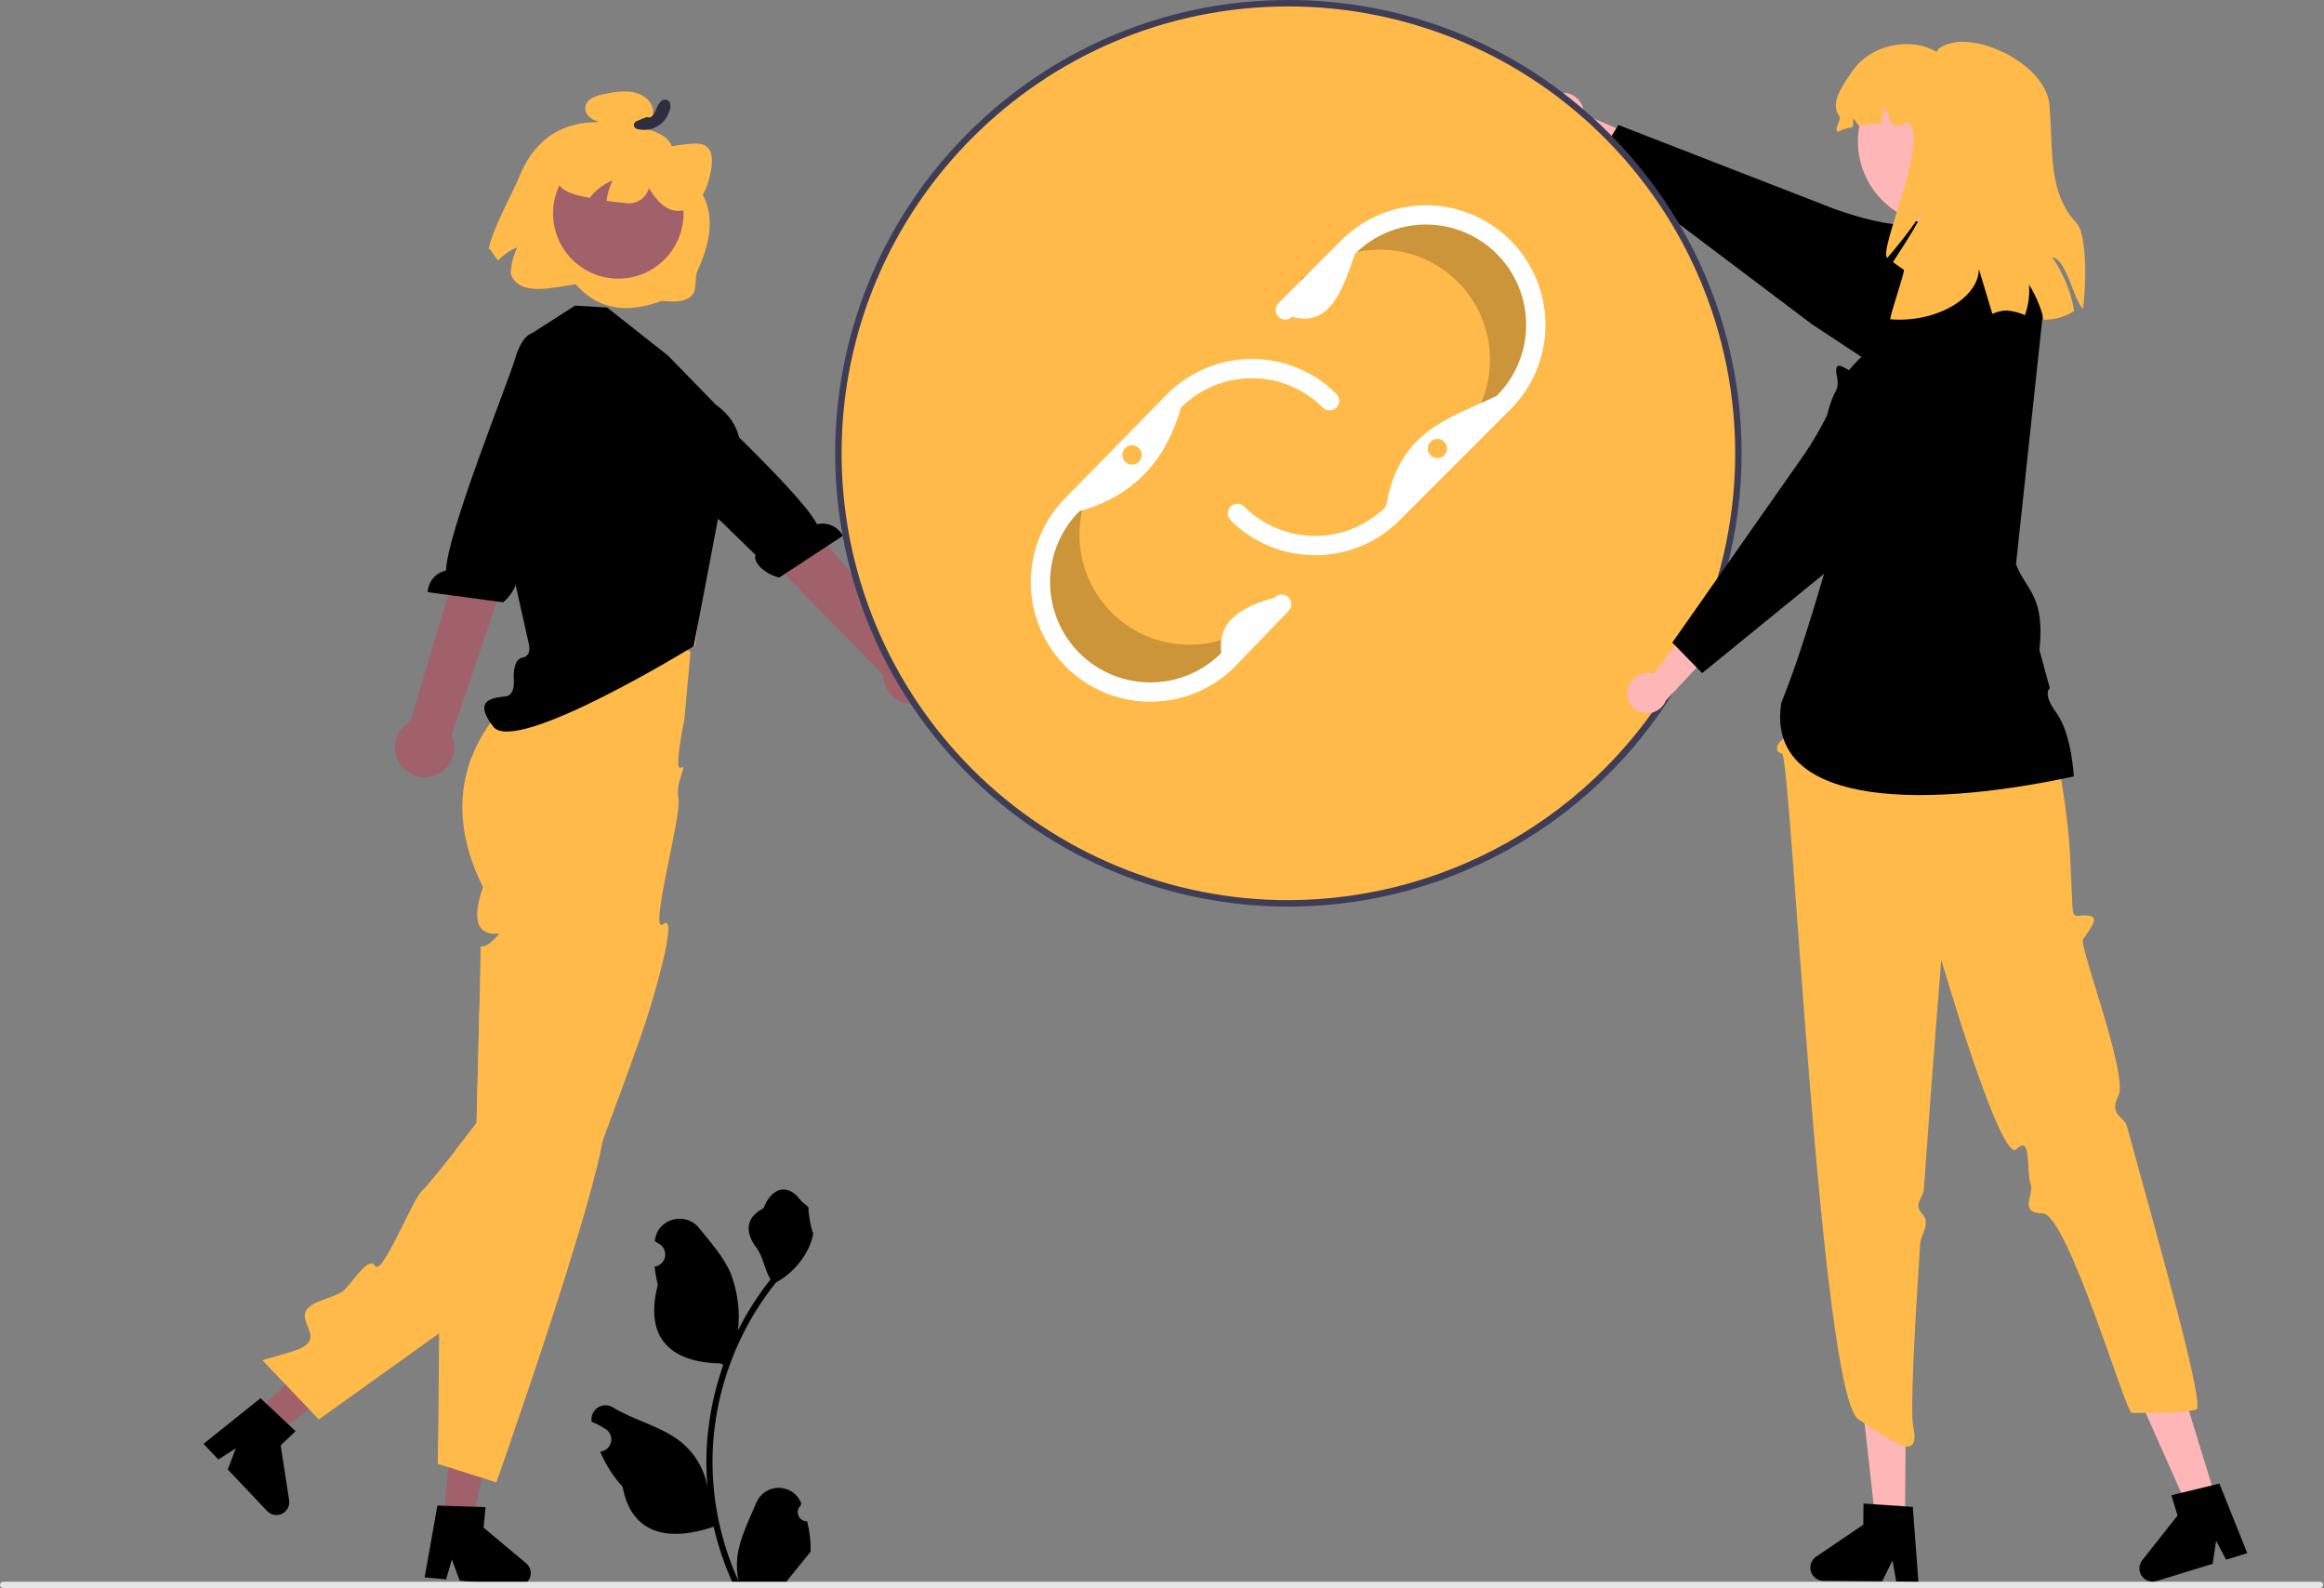 <svg width="723" height="494" viewBox="0 0 723 494" fill="none" xmlns="http://www.w3.org/2000/svg">
<rect x="0" y="0" width="723" height="494" fill="#808080" stroke="none"/>
<g clip-path="url(#clip0_5_41)">
<path d="M251.111 473.199C250.536 473.226 249.967 473.075 249.481 472.767C248.994 472.459 248.614 472.009 248.392 471.478C248.17 470.947 248.117 470.36 248.239 469.798C248.362 469.235 248.654 468.724 249.077 468.333L249.269 467.568C249.244 467.507 249.218 467.446 249.192 467.385C248.613 466.017 247.643 464.85 246.402 464.032C245.162 463.213 243.708 462.78 242.222 462.785C240.736 462.791 239.285 463.235 238.051 464.063C236.817 464.89 235.855 466.064 235.286 467.437C233.011 472.915 230.115 478.402 229.402 484.194C229.088 486.755 229.221 489.35 229.794 491.865C224.452 480.212 221.678 467.546 221.66 454.726C221.659 451.509 221.837 448.295 222.195 445.098C222.491 442.477 222.901 439.875 223.426 437.291C226.289 423.273 232.437 410.135 241.364 398.954C245.684 396.597 249.179 392.971 251.376 388.567C252.171 386.983 252.734 385.293 253.046 383.549C252.558 383.613 251.208 376.19 251.575 375.734C250.896 374.704 249.68 374.191 248.939 373.185C245.249 368.183 240.166 369.057 237.512 375.854C231.844 378.715 231.789 383.46 235.267 388.023C237.48 390.927 237.784 394.855 239.726 397.963C239.526 398.219 239.318 398.467 239.118 398.722C235.467 403.418 232.284 408.46 229.616 413.776C230.265 407.82 229.491 401.796 227.357 396.197C225.194 390.98 221.141 386.586 217.571 382.076C213.283 376.658 204.49 379.023 203.735 385.89C203.728 385.957 203.721 386.023 203.714 386.09C204.244 386.389 204.763 386.706 205.271 387.042C205.909 387.468 206.403 388.077 206.689 388.789C206.975 389.501 207.039 390.283 206.873 391.032C206.707 391.781 206.319 392.463 205.759 392.987C205.199 393.512 204.494 393.855 203.735 393.972L203.658 393.984C203.847 395.895 204.181 397.789 204.657 399.649C200.077 417.359 209.964 423.81 224.081 424.099C224.392 424.259 224.696 424.419 225.008 424.571C222.327 432.167 220.646 440.08 220.006 448.11C219.644 452.848 219.665 457.607 220.07 462.341L220.046 462.173C219.023 456.909 216.215 452.159 212.095 448.725C205.977 443.7 197.333 441.849 190.733 437.809C190.031 437.359 189.216 437.118 188.382 437.116C187.549 437.114 186.732 437.351 186.028 437.797C185.324 438.244 184.763 438.883 184.411 439.639C184.058 440.394 183.929 441.235 184.039 442.061C184.047 442.12 184.056 442.179 184.066 442.237C185.05 442.638 186.008 443.1 186.934 443.62C187.464 443.919 187.983 444.236 188.491 444.572C189.129 444.998 189.623 445.607 189.909 446.319C190.195 447.031 190.259 447.813 190.093 448.562C189.928 449.311 189.539 449.993 188.979 450.517C188.419 451.042 187.714 451.385 186.956 451.502L186.878 451.514C186.822 451.522 186.774 451.53 186.718 451.538C188.4 455.552 190.759 459.247 193.694 462.461C196.557 477.921 208.856 479.388 222.011 474.886H222.019C223.463 481.158 225.554 487.263 228.26 493.103H250.553C250.633 492.856 250.704 492.6 250.776 492.352C248.713 492.482 246.641 492.359 244.608 491.985C246.262 489.955 247.916 487.91 249.57 485.88C249.607 485.842 249.641 485.802 249.674 485.76C250.513 484.722 251.36 483.691 252.199 482.652L252.199 482.651C252.244 479.467 251.878 476.29 251.112 473.2L251.111 473.199Z" fill="black"/>
<path d="M79.642 439.481L85.793 445.982L114.354 424.822L105.276 415.227L79.642 439.481Z" fill="#A0616A"/>
<path d="M89.722 443.077L82.758 436.536L81.048 434.933L63.32 449.107L67.932 453.981L73.36 450.5L70.866 457.083L83.093 470.005C83.679 470.625 84.447 471.042 85.287 471.194C86.126 471.346 86.992 471.226 87.758 470.851C88.524 470.476 89.15 469.866 89.545 469.111C89.94 468.355 90.083 467.492 89.954 466.649L87.315 449.578L91.965 445.18L89.722 443.077Z" fill="black"/>
<path d="M214.824 202.78L212.874 224.07C212.874 224.07 209.47 240.11 211.827 238.81C214.184 237.51 209.958 243.361 211.071 248.435C212.184 253.51 201.564 291.35 206.374 287.43C211.184 283.51 203.594 310.59 198.794 323.95C197.324 328.08 195.814 332.26 194.294 336.41C193.994 337.25 193.694 338.08 193.384 338.92C191.414 344.32 189.444 349.64 187.554 354.66C187.284 355.36 187.024 356.06 186.764 356.75C186.754 356.77 186.754 356.79 186.744 356.79C180.524 373.16 175.194 386.04 173.064 388.17C171.954 389.28 154.344 402 136.594 414.74C117.964 428.11 99.184 441.51 99.184 441.51L81.644 423.11C81.644 423.11 82.064 422.99 82.854 422.75C84.314 422.33 87.014 421.54 90.554 420.49C105.314 416.14 86.564 409.37 99.965 404.53C103.744 403.17 106.264 402.11 106.834 401.55C110.164 398.3 114.634 390.55 116.744 393.8C118.854 397.05 128.424 372.9 131.184 370.51C132.664 369.22 137.494 363.19 141.634 357.89C145.194 353.33 148.254 349.3 148.254 349.3C148.254 349.3 148.314 347.14 148.404 343.7C148.534 338.61 148.724 330.7 148.924 322.78C148.914 322.77 148.914 322.77 148.924 322.77C148.994 319.79 149.064 316.809 149.134 313.979C149.184 311.79 149.234 309.68 149.284 307.729C149.414 301.89 149.504 297.47 149.504 296.37C149.504 292.76 149.504 295.57 152.354 293.39C152.78 293.055 153.184 292.695 153.564 292.31C154.174 291.761 154.736 291.162 155.244 290.52C155.454 290.07 154.144 290.68 152.444 290.34C151.523 290.155 150.672 289.719 149.984 289.08C146.404 285.86 150.264 275.96 150.264 275.96C142.124 259.68 142.715 246.33 146.524 236.04C149.373 228.655 153.895 222.032 159.734 216.69C161.957 214.572 164.378 212.673 166.965 211.02L167.215 209.67L169.965 194.78C171.427 193.976 172.948 193.285 174.514 192.71C179.399 190.957 184.64 190.435 189.774 191.19C194.877 191.928 199.817 193.528 204.384 195.92C208.118 197.796 211.621 200.098 214.824 202.78Z" fill="#FFBA49"/>
<path d="M138.02 472.651L146.931 473.48L154.44 438.736L141.287 437.513L138.02 472.651Z" fill="#A0616A"/>
<path d="M163.684 486.27L150.444 475.18L151.044 468.8L147.964 468.7L138.424 468.39H138.414L136.074 468.31L132.104 490.65L138.794 491.27L140.564 485.07L143.034 491.67L146.574 492L160.744 493.32C160.864 493.33 160.994 493.34 161.114 493.34C161.678 493.341 162.235 493.221 162.748 492.99C163.262 492.759 163.721 492.422 164.094 492C164.674 491.365 165.029 490.556 165.104 489.7C165.163 489.056 165.064 488.407 164.817 487.81C164.569 487.212 164.181 486.684 163.684 486.27Z" fill="black"/>
<path d="M187.554 354.66C184.164 373.11 169.814 416.37 161.134 441.69C157.184 453.26 154.424 461.09 154.424 461.09L149.924 459.67H149.914L142.304 457.27L139.534 456.39H139.524L136.164 455.32C136.164 455.32 136.554 434.66 136.594 414.74C136.624 406.39 136.584 398.16 136.424 391.64C136.244 384.53 135.934 379.44 135.424 378.43C133.314 374.289 136.844 373.85 140.574 372.81C144.314 371.76 141.394 370.18 139.944 366.82C138.964 364.58 140.894 361.59 142.264 359.89C142.642 359.411 143.046 358.954 143.474 358.519C143.474 358.519 142.814 358.289 141.634 357.89C145.194 353.33 148.254 349.3 148.254 349.3C148.254 349.3 148.314 347.14 148.404 343.7C148.534 338.61 148.724 330.7 148.924 322.78C148.914 322.769 148.914 322.769 148.924 322.769C148.994 319.789 149.064 316.809 149.134 313.979C154.854 318.37 160.414 322.67 165.454 326.65C165.46 326.655 165.465 326.661 165.469 326.668C165.472 326.675 165.474 326.682 165.474 326.69C177.584 336.26 186.674 343.94 187.954 346.38C188.534 347.479 188.334 350.42 187.554 354.66Z" fill="#FFBA49"/>
<path d="M485.683 28.893C487.35 28.737 489.012 29.238 490.315 30.288C491.619 31.339 492.461 32.857 492.662 34.519C492.698 34.858 492.705 35.199 492.684 35.538L513.306 44.345L512.519 56.381L485.574 41.263C484.172 41.069 482.874 40.415 481.882 39.405C480.89 38.395 480.261 37.085 480.092 35.68C480.003 34.879 480.073 34.069 480.298 33.295C480.523 32.522 480.897 31.8 481.401 31.171C481.905 30.542 482.527 30.019 483.233 29.631C483.939 29.243 484.714 28.997 485.515 28.909C485.571 28.903 485.627 28.897 485.683 28.893Z" fill="#FFB6B6"/>
<path d="M625.984 103.19C625.475 100.857 624.528 98.641 623.194 96.66C622.823 96.096 622.419 95.555 621.984 95.04C620.364 93.11 618.854 91.34 617.454 89.76C616.604 88.77 615.774 87.85 614.994 87C610.464 82.03 607.494 79.4 606.134 79.18C605.474 79.07 604.824 78.99 604.194 78.91C600.964 78.51 598.624 78.22 598.554 74.81C598.547 74.321 598.58 73.833 598.654 73.35C598.775 72.538 598.952 71.737 599.184 70.95C599.317 70.504 599.421 70.049 599.494 69.59C599.594 69 599.554 68.56 599.234 68.29C598.834 67.96 598.164 68.01 596.904 68.51C596.704 68.59 596.474 68.68 596.234 68.79C596.154 68.82 596.074 68.86 595.984 68.9C595.824 68.97 595.644 69.05 595.464 69.14C593.954 69.86 591.624 69.95 588.964 69.68C581.114 68.88 570.494 64.92 570.364 64.87L503.484 38.88L502.864 39.88L501.394 42.26L500.884 43.08L500.304 44.02L497.774 48.1L496.494 50.16L518.094 66.45L520.444 68.22L522.464 69.75L563.704 100.86L579.084 111.01L582.514 113.269L597.134 122.91C599.236 124.298 601.594 125.251 604.07 125.714C606.545 126.176 609.089 126.137 611.55 125.6C614.01 125.063 616.339 124.039 618.397 122.588C620.455 121.136 622.202 119.287 623.534 117.15C626.13 112.99 627.008 107.985 625.984 103.19Z" fill="black"/>
<path d="M721.73 493.998H1C0.735 493.998 0.48 493.893 0.293 493.705C0.105 493.518 0 493.263 0 492.998C0 492.733 0.105 492.478 0.293 492.291C0.48 492.103 0.735 491.998 1 491.998H721.73C721.996 491.998 722.25 492.103 722.438 492.291C722.625 492.478 722.73 492.733 722.73 492.998C722.73 493.263 722.625 493.518 722.438 493.705C722.25 493.893 721.996 493.998 721.73 493.998Z" fill="#E6E6E6"/>
<path d="M164.915 166.791L166.789 184.173L165.687 206.965L216.172 200.968L220.915 166.791L214.871 166.851L164.915 166.791Z" fill="#FFB6B6"/>
<path d="M207.858 110.649L188.858 95.649L178.884 95.069L164.085 104.55L160.461 123.037L151.891 143.856L164.461 200.037C164.461 200.037 165.64 204.069 162.551 204.553C159.461 205.038 159.832 210.98 159.832 210.98C159.832 210.98 160.461 216.13 157.461 216.584C154.461 217.037 146.461 217.037 153.461 226.037C160.461 235.037 215.827 200.998 215.827 200.998L223.868 158.804C223.868 158.804 239.464 137.858 222.669 125.861L207.858 110.649Z" fill="black"/>
<path d="M124.914 238.208C124.077 237.163 123.479 235.948 123.162 234.647C122.846 233.346 122.818 231.992 123.082 230.679C123.345 229.367 123.893 228.128 124.687 227.05C125.481 225.972 126.502 225.081 127.677 224.441L151.577 144.236L166.52 151.759L140.494 228.635C141.439 230.681 141.601 233.003 140.949 235.16C140.297 237.318 138.876 239.161 136.956 240.341C135.036 241.521 132.749 241.956 130.53 241.563C128.31 241.169 126.312 239.976 124.914 238.208Z" fill="#A0616A"/>
<path d="M167.517 103.808C167.517 103.808 163.245 101.538 160.323 111.362C157.984 119.227 139.003 166.075 138.761 177.465C137.198 177.796 135.791 178.637 134.76 179.856C133.728 181.075 133.132 182.603 133.064 184.198L156.533 187.343C160.634 183.884 161.71 179.213 160.123 177.826L165.219 163.909L186.477 119.63L170.634 105.394L167.517 103.808Z" fill="black"/>
<path d="M292.918 211.844C293.221 210.54 293.235 209.186 292.958 207.876C292.681 206.566 292.12 205.333 291.315 204.264C290.509 203.194 289.48 202.314 288.298 201.686C287.115 201.057 285.81 200.695 284.473 200.626L229.649 138.013L218.02 151.89L274.731 209.95C274.763 212.204 275.621 214.368 277.142 216.031C278.663 217.694 280.741 218.742 282.983 218.976C285.225 219.209 287.475 218.612 289.306 217.298C291.137 215.984 292.422 214.043 292.918 211.844H292.918Z" fill="#A0616A"/>
<path d="M196.385 109.085C196.385 109.085 199.255 105.19 206.138 112.785C211.648 118.865 249.022 152.898 254.166 163.063C255.717 162.686 257.35 162.836 258.807 163.489C260.264 164.142 261.463 165.262 262.213 166.671L242.413 179.655C237.219 178.31 234.229 174.563 235.06 172.627L224.447 162.282L186.131 131.55L194.26 111.863L196.385 109.085Z" fill="black"/>
<path d="M400.827 280.998C478.147 280.998 540.827 218.318 540.827 140.998C540.827 63.678 478.147 0.998 400.827 0.998C323.507 0.998 260.827 63.678 260.827 140.998C260.827 218.318 323.507 280.998 400.827 280.998Z" fill="#FFBA49"/>
<path opacity="0.2" d="M394.205 190.548C387.791 196.961 379.093 200.564 370.022 200.564C360.952 200.564 352.254 196.961 345.84 190.548V190.547C340.329 185.034 336.866 177.803 336.026 170.053C335.185 162.303 337.017 154.498 341.219 147.931L333.695 155.607C327.281 162.02 323.678 170.719 323.678 179.789C323.678 188.859 327.281 197.558 333.695 203.971V203.971C340.108 210.385 348.807 213.988 357.877 213.988C366.947 213.988 375.646 210.385 382.059 203.971L398.733 186.659L398.986 185.583L394.205 190.548Z" fill="black"/>
<path opacity="0.2" d="M410.088 83.591C417.584 78.485 426.802 76.566 435.713 78.257C444.624 79.947 452.499 85.109 457.605 92.605V92.605C461.992 99.049 464.046 106.799 463.427 114.57C462.809 122.341 459.554 129.668 454.202 135.337L463.025 129.197C470.521 124.092 475.682 116.217 477.373 107.306C479.064 98.394 477.145 89.177 472.039 81.68V81.68C466.933 74.184 459.059 69.022 450.148 67.332C441.236 65.641 432.019 67.56 424.522 72.666L404.914 86.567L404.464 87.578L410.088 83.591Z" fill="black"/>
<path d="M357.877 218.266C350.52 218.267 343.328 216.085 337.21 211.997C331.093 207.91 326.325 202.1 323.51 195.303C320.694 188.506 319.957 181.026 321.393 173.81C322.828 166.595 326.371 159.966 331.574 154.764L363.142 122.556C366.595 119.098 370.696 116.353 375.21 114.48C379.725 112.607 384.564 111.642 389.451 111.64C394.339 111.638 399.179 112.599 403.695 114.469C408.211 116.338 412.314 119.079 415.77 122.535C416.332 123.098 416.648 123.861 416.648 124.657C416.648 125.452 416.332 126.215 415.77 126.778C415.207 127.34 414.444 127.656 413.649 127.656C412.853 127.656 412.09 127.34 411.528 126.778C405.677 120.927 397.741 117.64 389.467 117.64C381.192 117.64 373.257 120.927 367.406 126.778C362.769 143.124 352.751 154.34 335.837 158.985C332.935 161.88 330.632 165.319 329.06 169.104C327.487 172.89 326.676 176.948 326.673 181.047C326.669 185.146 327.474 189.205 329.04 192.993C330.606 196.781 332.903 200.224 335.8 203.124C338.697 206.024 342.137 208.324 345.924 209.894C349.71 211.464 353.769 212.272 357.868 212.272C361.967 212.273 366.026 211.466 369.813 209.897C373.6 208.328 377.041 206.028 379.938 203.129C379.255 196.423 381.214 190.119 396.572 185.856C396.845 185.571 397.172 185.343 397.533 185.184C397.894 185.026 398.284 184.94 398.678 184.932C399.073 184.924 399.465 184.994 399.832 185.138C400.2 185.282 400.535 185.497 400.82 185.771C401.104 186.045 401.331 186.372 401.489 186.734C401.646 187.095 401.731 187.485 401.738 187.879C401.745 188.274 401.674 188.666 401.529 189.033C401.384 189.4 401.168 189.735 400.893 190.018L384.22 207.331C380.772 210.807 376.667 213.563 372.145 215.44C367.623 217.317 362.773 218.278 357.877 218.266Z" fill="white"/>
<path d="M409.129 172.704C404.242 172.717 399.4 171.761 394.885 169.891C390.37 168.02 386.271 165.273 382.825 161.808C382.262 161.245 381.946 160.482 381.947 159.686C381.947 158.891 382.263 158.128 382.826 157.565C383.388 157.003 384.151 156.687 384.947 156.687C385.743 156.687 386.506 157.003 387.068 157.566C389.965 160.463 393.404 162.761 397.19 164.329C400.975 165.897 405.032 166.704 409.129 166.704C413.226 166.704 417.283 165.897 421.068 164.329C424.853 162.761 428.293 160.463 431.19 157.566C435.188 133.481 451.488 130.082 465.656 123.1C468.553 120.203 470.851 116.764 472.419 112.978C473.987 109.193 474.794 105.136 474.794 101.039C474.794 96.942 473.987 92.885 472.419 89.099C470.851 85.314 468.553 81.875 465.656 78.978C462.759 76.081 459.32 73.782 455.534 72.215C451.749 70.647 447.692 69.84 443.595 69.84C439.498 69.84 435.441 70.647 431.655 72.215C427.87 73.783 424.431 76.081 421.534 78.978C417.592 90.349 413.723 101.854 401.984 98.528C401.705 98.806 401.375 99.027 401.011 99.178C400.647 99.329 400.257 99.406 399.863 99.406C399.067 99.406 398.304 99.09 397.742 98.528C397.179 97.965 396.863 97.202 396.863 96.407C396.863 95.611 397.179 94.848 397.742 94.285L417.291 74.736C420.746 71.281 424.846 68.541 429.359 66.672C433.873 64.802 438.71 63.84 443.595 63.84C448.48 63.84 453.317 64.802 457.83 66.672C462.343 68.541 466.444 71.281 469.898 74.735C473.352 78.19 476.092 82.29 477.962 86.803C479.831 91.317 480.793 96.154 480.793 101.039C480.793 105.924 479.831 110.761 477.962 115.274C476.092 119.787 473.352 123.888 469.898 127.342L435.432 161.808C431.986 165.274 427.887 168.021 423.372 169.891C418.857 171.761 414.016 172.717 409.129 172.704Z" fill="white"/>
<path d="M522.464 69.75C516.585 59.764 509.509 50.533 501.394 42.26C499.584 40.42 497.714 38.62 495.804 36.87C494.744 35.9 493.674 34.95 492.584 34.02C490.514 32.24 488.384 30.52 486.214 28.86C461.701 10.109 431.687 -0.035 400.824 -3.23874e-05C323.084 -3.23874e-05 259.824 63.25 259.824 141C259.821 149.573 260.6 158.128 262.154 166.56C262.156 166.607 262.163 166.654 262.174 166.7C262.884 170.57 263.764 174.39 264.784 178.14C272.01 204.608 286.801 228.394 307.346 246.58C327.89 264.766 353.295 276.562 380.444 280.523C407.594 284.484 435.31 280.437 460.194 268.878C485.077 257.319 506.048 238.751 520.534 215.45C522.484 212.31 524.317 209.089 526.034 205.79C536.984 184.66 542.4 161.1 541.776 137.31C541.152 113.52 534.508 90.276 522.464 69.75ZM400.824 280C382.569 280.006 364.491 276.415 347.624 269.432C330.757 262.449 315.431 252.21 302.522 239.302C289.614 226.393 279.375 211.067 272.392 194.2C265.409 177.333 261.818 159.255 261.824 141C261.824 64.35 324.184 2 400.824 2C419.371 2.01 437.728 5.734 454.813 12.95C471.898 20.167 487.366 30.731 500.304 44.02C503.679 47.464 506.863 51.09 509.844 54.88C512.796 58.589 515.549 62.451 518.094 66.45C528.703 83.115 535.635 101.851 538.428 121.407C541.222 140.964 539.812 160.891 534.294 179.86C533.064 184.1 531.624 188.25 530.004 192.32C528.374 196.4 526.564 200.4 524.564 204.28C512.868 227.037 495.138 246.139 473.313 259.494C451.489 272.849 426.411 279.943 400.824 280Z" fill="#3F3D56"/>
<path d="M592.636 472.969L583.445 472.891L579.376 436.612L592.942 436.727L592.636 472.969Z" fill="#FFB6B6"/>
<path d="M595.074 468.73L592.674 468.57L582.884 467.9L579.734 467.69L579.674 474.26L564.994 484.22C564.269 484.712 563.721 485.424 563.429 486.25C563.136 487.077 563.116 487.975 563.371 488.813C563.626 489.652 564.142 490.388 564.844 490.912C565.546 491.437 566.398 491.723 567.274 491.73L585.544 491.88L588.744 485.4L589.914 491.92L596.814 491.979L595.074 468.73Z" fill="black"/>
<path d="M689.407 466.253L680.622 468.954L665.792 435.596L678.759 431.61L689.407 466.253Z" fill="#FFB6B6"/>
<path d="M690.454 461.479L688.114 462.05L678.585 464.36L675.514 465.11L677.444 471.4L666.454 485.32C665.977 485.927 665.68 486.655 665.597 487.423C665.515 488.19 665.649 488.965 665.986 489.66C666.323 490.354 666.849 490.94 667.502 491.35C668.156 491.76 668.912 491.978 669.684 491.979C670.091 491.979 670.495 491.918 670.884 491.8L688.354 486.43L689.444 479.28L692.534 485.14L699.125 483.11L690.454 461.479Z" fill="black"/>
<path d="M574.149 167.916L556.608 218.89L556.029 222.969C551.61 227.165 557.162 228.547 555.08 229.654C552.998 230.761 551.598 233.863 554.403 234.417C557.209 234.972 566.254 433.79 578.184 441.51C590.115 449.23 597.375 454.813 595.184 443.51C594.301 438.956 595.55 414.538 597.356 387.002C597.561 383.881 600.794 380.578 597.989 377.544C595.184 374.51 598.335 372.513 598.511 369.995C601.028 334.038 603.933 298.539 603.933 298.539C603.933 298.539 622.527 362.397 627.356 357.453C632.184 352.51 630.273 364.681 631.748 368.318C632.981 371.357 627.721 377.327 635.452 377.418C643.184 377.51 661.342 439.58 663.184 439.51C666.834 439.371 677.092 439.764 683.184 438.51C686.193 437.891 672.839 390.897 661.688 350.317C660.799 347.081 655.959 347.006 659.072 340.758C662.184 334.51 646.697 294.084 648.026 292.214C651.554 287.251 652.897 285.094 649.418 284.769C645.939 284.444 644.911 286.352 644.724 281.538C644.536 276.724 643.935 264.853 643.935 264.853C643.935 264.853 641.415 217.904 623.769 191.966L622.264 176.554L574.149 167.916Z" fill="#FFBA49"/>
<path d="M617.969 70.594L594.708 73.906L593.305 90.749L581.826 108.704C581.826 108.704 556.312 126.659 574.106 155.022C567.335 179.456 560.602 202.888 554.184 218.51C549.184 249.51 593.977 252.481 645.184 241.51C645.184 241.51 644.478 228.255 639.831 221.882C635.184 215.51 637.714 214.118 637.714 214.118L634.467 202.213C636.304 185.005 630.1 183.46 627.184 175.51L636.037 93.015L617.969 70.594Z" fill="black"/>
<path d="M506.305 214.786C506.551 213.13 507.434 211.635 508.766 210.62C510.097 209.605 511.773 209.15 513.435 209.351C513.772 209.397 514.105 209.471 514.43 209.572L527.904 191.648L539.404 195.285L518.292 217.843C517.768 219.159 516.824 220.263 515.606 220.985C514.389 221.707 512.966 222.006 511.561 221.835C510.762 221.73 509.992 221.468 509.295 221.065C508.597 220.662 507.986 220.126 507.495 219.487C507.005 218.848 506.645 218.119 506.437 217.341C506.229 216.562 506.175 215.751 506.281 214.952C506.288 214.897 506.296 214.841 506.305 214.786Z" fill="#FFB6B6"/>
<path d="M625.984 103.19C625.654 102.78 625.294 102.38 624.914 101.99C622.273 99.268 618.871 97.406 615.154 96.65C611.438 95.894 607.579 96.277 604.084 97.75C603.744 97.89 603.404 98.05 603.074 98.21C591.124 104.08 584.674 107.99 583.894 109.82C583.624 110.44 583.394 111.05 583.164 111.64C582.944 112.22 582.734 112.77 582.514 113.27C581.594 115.41 580.534 116.74 577.834 116.14C576.939 115.921 576.075 115.588 575.264 115.15C574.894 114.97 574.554 114.78 574.234 114.6C573.074 113.96 572.234 113.5 571.664 113.92C571.114 114.33 571.094 115.37 571.594 117.78C571.76 118.786 571.732 119.814 571.514 120.81C570.853 123.715 569.818 126.521 568.434 129.16C566.361 133.296 564.03 137.297 561.454 141.14L537.664 175.06L536.054 177.35L534.294 179.86L520.254 199.88L521.084 200.73L524.564 204.28L525.334 205.07L526.034 205.79L527.844 207.64L529.544 209.37L567.474 178.47L571.704 175.02L579.284 168.84L594.814 156.19L624.204 128.99C626.059 127.287 627.551 125.226 628.591 122.932C629.631 120.638 630.196 118.158 630.254 115.64C630.254 115.47 630.264 115.31 630.264 115.14C630.275 110.779 628.761 106.552 625.984 103.19Z" fill="black"/>
<path d="M604.004 69.981C618.359 69.981 629.996 58.344 629.996 43.989C629.996 29.634 618.359 17.997 604.004 17.997C589.65 17.997 578.013 29.634 578.013 43.989C578.013 58.344 589.65 69.981 604.004 69.981Z" fill="#FFB6B6"/>
<path d="M638.449 80.03C641.938 85.023 644.271 90.729 645.28 96.735C642.469 98.534 639.197 99.478 635.859 99.455C635.746 99.018 635.633 98.581 635.503 98.144C634.536 94.759 633.098 91.528 631.23 88.545C631.486 91.762 631.05 94.996 629.951 98.03C628.188 97.229 626.298 96.741 624.367 96.59C622.793 96.59 621.242 96.955 619.834 97.658C618.199 92.235 616.694 87.25 615.626 83.672C615.593 92.64 602.449 100.458 588.108 99.325C587.59 99.002 592.786 84.255 592.284 83.915C591.135 83.154 590.018 82.329 588.901 81.52C593.595 74.268 598.694 66.498 597.82 65.333C597.885 66.773 592.737 73.701 587.137 80.241C584.029 77.959 601.689 40.825 592.964 37.815C592.818 39.126 590.892 39.126 588.545 38.851C587.926 36.687 587.005 34.622 585.809 32.716C585.965 34.636 585.734 36.568 585.129 38.397C582.812 38.398 580.5 38.642 578.234 39.126C577.709 38.301 577.131 37.511 576.502 36.763C576.564 37.675 576.537 38.591 576.421 39.498C574.106 40 572.196 40.583 571.921 41.052C570.108 40.388 573.2 37.394 572.067 35.84C569.185 31.955 573.459 26.29 576.162 22.275C581.714 14.052 593.903 11.203 602.53 16.14C602.919 14.797 604.91 13.906 607.468 13.307C608.551 13.069 609.66 12.965 610.77 13C621.777 13.194 637.057 22.275 637.656 33.266C637.705 34.367 637.786 35.565 637.867 36.843C638.644 49.146 637.689 60.493 646.09 69.493C649.133 72.746 649.165 88.156 648 96.088C644.973 92.899 642.82 80.5 638.449 80.03Z" fill="#FFBA49"/>
<path d="M352.184 144.51C353.841 144.51 355.184 143.167 355.184 141.51C355.184 139.853 353.841 138.51 352.184 138.51C350.527 138.51 349.184 139.853 349.184 141.51C349.184 143.167 350.527 144.51 352.184 144.51Z" fill="#FFBA49"/>
<path d="M447.184 142.51C448.841 142.51 450.184 141.167 450.184 139.51C450.184 137.853 448.841 136.51 447.184 136.51C445.527 136.51 444.184 137.853 444.184 139.51C444.184 141.167 445.527 142.51 447.184 142.51Z" fill="#FFBA49"/>
<path d="M161.615 54.797C159.331 60.483 152.89 71.665 152.018 77.765L152.411 77.379C153.16 78.658 154.011 79.875 154.956 81.018C156.65 79.239 158.695 77.832 160.963 76.888C159.725 79.428 159.008 82.19 158.854 85.012C161.285 92.632 172.522 89.239 179.106 88.407C185.681 95.927 194.428 97.89 205.883 93.566C209.087 93.896 212.673 94.096 214.918 92.203C217.163 90.31 215.826 86.804 217.034 84.153C225.637 65.266 217.697 58.452 210.951 49.888C209.467 48.003 209.473 45.191 207.667 43.392C205.16 40.9 201.318 40.133 197.776 39.519C198.696 39.568 199.614 39.378 200.439 38.97C201.265 38.561 201.972 37.947 202.492 37.186C202.947 36.419 203.183 35.541 203.171 34.65C203.16 33.758 202.903 32.886 202.427 32.132C201.161 30.031 198.528 28.81 195.989 28.505C193.486 28.335 190.973 28.551 188.537 29.145C186.959 29.353 185.43 29.841 184.024 30.588C183.361 30.942 182.821 31.49 182.478 32.159C182.134 32.827 182.003 33.585 182.102 34.331C182.313 35.019 182.678 35.651 183.167 36.178C183.657 36.706 184.26 37.117 184.93 37.38C185.953 37.812 187.028 38.106 188.128 38.255C183.076 37.599 177.943 38.498 173.413 40.831C167.736 43.859 163.905 49.114 161.615 54.797Z" fill="#FFBA49"/>
<path d="M192.353 86.675C203.561 86.675 212.646 77.59 212.646 66.382C212.646 55.175 203.561 46.09 192.353 46.09C181.146 46.09 172.061 55.175 172.061 66.382C172.061 77.59 181.146 86.675 192.353 86.675Z" fill="#A0616A"/>
<path d="M172.827 55.502C174.003 59.058 177.366 60.203 180.474 60.918C181.453 61.147 182.439 61.359 183.434 61.549C183.802 61.09 184.192 60.64 184.6 60.215C186.294 58.436 188.339 57.029 190.607 56.085C189.626 58.091 188.975 60.242 188.677 62.456C190.555 62.728 192.445 62.951 194.344 63.124C195.951 63.466 197.629 63.178 199.029 62.319C200.43 61.459 201.447 60.095 201.87 58.507C203.599 61.335 205.644 63.998 208.44 65.121C210.039 65.696 211.78 65.743 213.408 65.256C215.035 64.769 216.464 63.773 217.485 62.415C219.097 60.199 220.215 57.663 220.763 54.978C221.557 51.83 221.998 48.202 220.44 46.204C219.191 44.587 217.038 44.558 215.052 44.702C210.667 45.038 206.328 45.824 202.104 47.049L201.747 47.853C202.473 43.492 200.898 39.296 197.985 37.804C196.02 36.806 193.656 36.974 191.359 37.176C188.408 37.308 185.493 37.871 182.706 38.849C179.509 40.079 176.77 42.267 174.864 45.113C172.825 48.209 171.812 52.431 172.827 55.502Z" fill="#FFBA49"/>
<path d="M201.756 36.535C201.556 36.476 202.074 36.552 201.895 36.557C201.984 36.552 202.073 36.539 202.16 36.52C202.175 36.517 202.377 36.452 202.243 36.5C202.544 36.409 202.813 36.234 203.017 35.994C203.494 35.405 203.867 34.739 204.123 34.026C204.446 33.082 204.964 32.218 205.644 31.489C205.837 31.296 206.073 31.15 206.333 31.064C206.593 30.979 206.869 30.956 207.14 30.997C207.41 31.038 207.667 31.143 207.89 31.302C208.112 31.461 208.294 31.671 208.42 31.913C208.677 32.849 208.589 33.846 208.173 34.723C207.882 35.615 207.449 36.455 206.891 37.209C205.955 38.442 204.681 39.377 203.224 39.899C201.537 40.512 199.698 40.564 197.979 40.049C197.752 39.955 197.557 39.796 197.418 39.593C197.279 39.391 197.203 39.151 197.197 38.906C197.192 38.66 197.258 38.418 197.388 38.209C197.518 38 197.705 37.834 197.928 37.73L200.795 36.556C200.946 36.49 201.109 36.454 201.274 36.45C201.438 36.446 201.602 36.475 201.756 36.535C201.91 36.595 202.05 36.684 202.169 36.798C202.288 36.912 202.384 37.049 202.45 37.2C202.517 37.35 202.553 37.513 202.556 37.678C202.56 37.843 202.531 38.007 202.471 38.16C202.411 38.314 202.322 38.454 202.208 38.574C202.094 38.693 201.957 38.788 201.807 38.854L198.94 40.028L198.889 37.709C199.247 37.812 199.615 37.875 199.986 37.896C200.383 37.936 200.783 37.919 201.175 37.846C201.55 37.797 201.919 37.707 202.275 37.578C202.503 37.495 202.726 37.4 202.945 37.294C203.024 37.256 203.103 37.216 203.18 37.174C203.175 37.177 203.508 36.983 203.362 37.074C203.733 36.837 204.081 36.566 204.401 36.265C204.514 36.158 204.619 36.042 204.713 35.918C204.876 35.717 205.028 35.507 205.167 35.289C205.449 34.827 205.673 34.331 205.832 33.813C205.905 33.596 205.967 33.374 206.017 33.15C206.031 33.028 206.053 32.906 206.083 32.786C206.19 32.5 206.063 32.953 206.186 33.076L206.714 33.466C206.813 33.495 206.918 33.502 207.02 33.486C207.122 33.469 207.22 33.43 207.305 33.371C207.367 33.283 207.354 33.298 207.264 33.415C207.159 33.553 207.063 33.698 206.977 33.848C206.787 34.202 206.616 34.565 206.463 34.936C206.148 35.725 205.749 36.478 205.274 37.182C204.808 37.895 204.129 38.442 203.334 38.746C202.539 39.05 201.668 39.095 200.846 38.875C200.537 38.753 200.289 38.513 200.155 38.209C200.022 37.905 200.013 37.561 200.131 37.25C200.257 36.944 200.496 36.699 200.799 36.566C201.102 36.432 201.445 36.421 201.756 36.535Z" fill="#2F2E41"/>
</g>
<defs>
<clipPath id="clip0_5_41">
<rect width="722.73" height="493.998" fill="white"/>
</clipPath>
</defs>
</svg>
